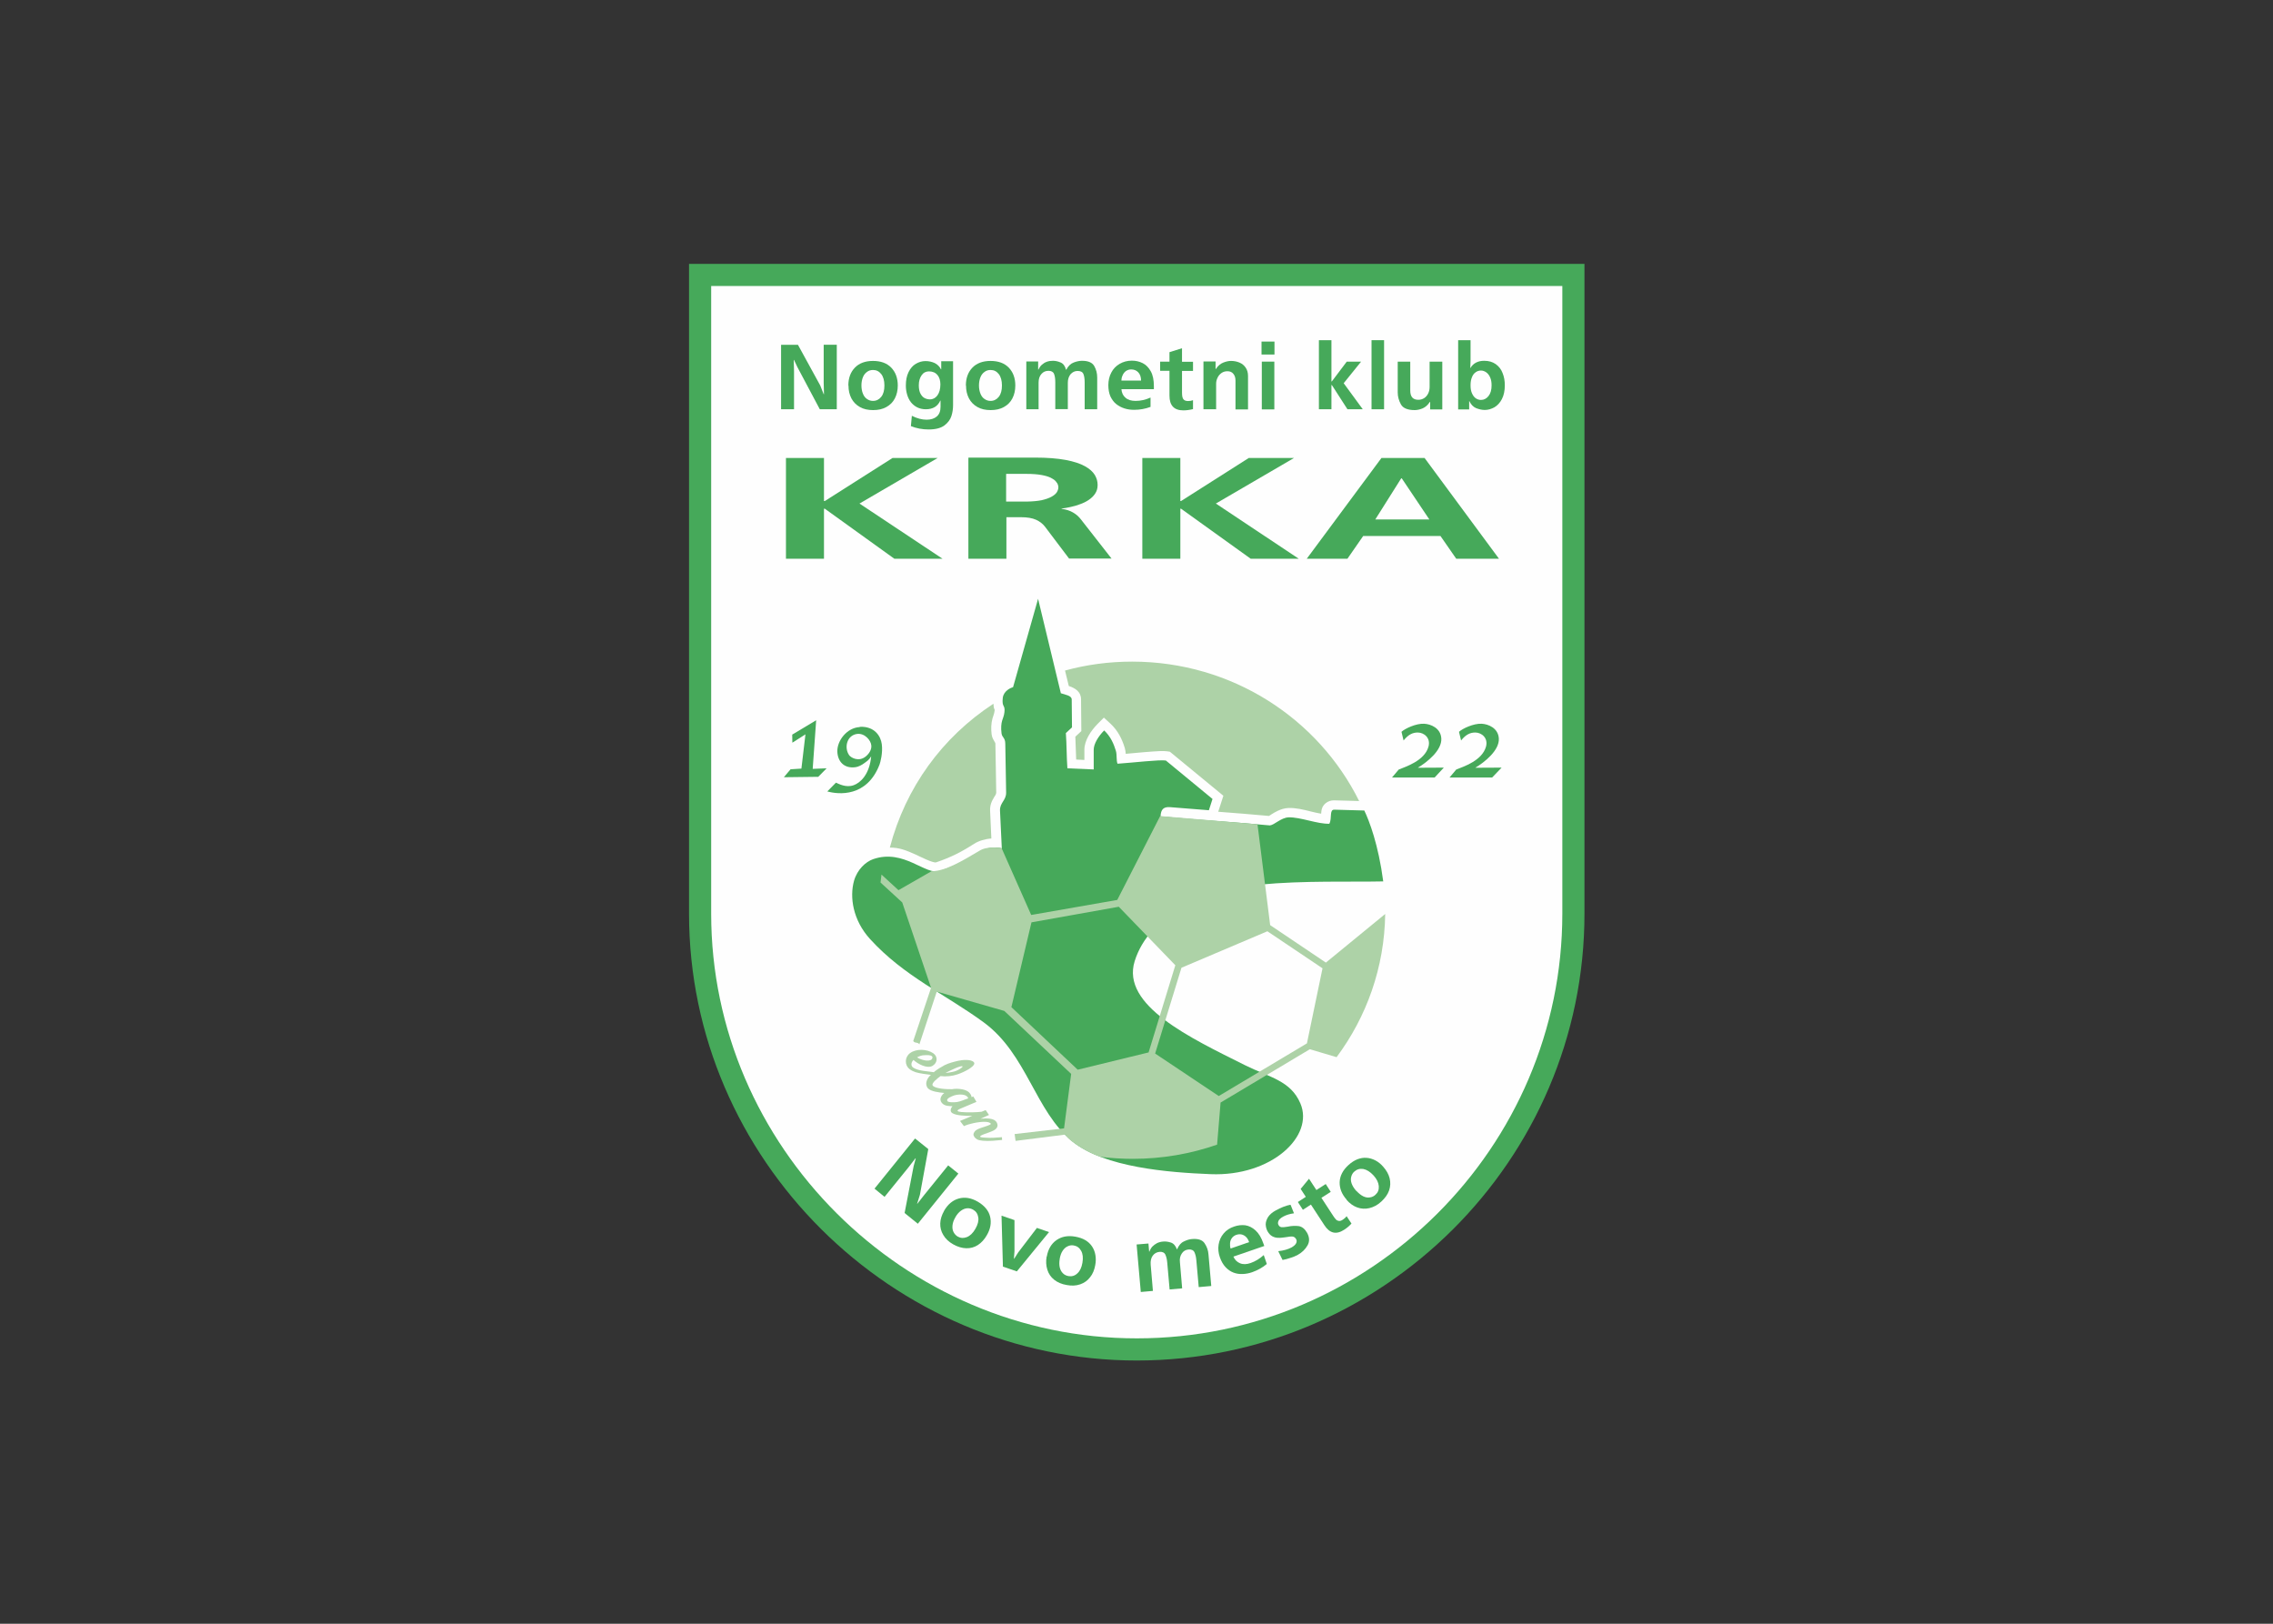 <svg clip-rule="evenodd" fill-rule="evenodd" stroke-linejoin="round" stroke-miterlimit="2" viewBox="0 0 560 400" xmlns="http://www.w3.org/2000/svg"><rect x="0" y="0" width="560" height="400" fill="#333333" stroke="none"/><g transform="matrix(.772 0 0 .772 169.757 65)"><path d="m0 0h285.764v207.368c0 78.574-64.397 142.571-142.882 142.571-78.13 0-142.882-64.353-142.882-142.571z" fill="#46a95a"/><path d="m7.066 7.066h271.632v200.302c0 74.53-61.108 135.505-135.816 135.505-74.352 0-135.816-61.331-135.816-135.505z" fill="#fefefe"/><path d="m111.417 106.795-8 28.265c-.755.222-3.022 1.2-3.288 3.422-.356 3.156.8 2.089.533 4.533-.133 1.245-.489 1.867-.756 2.8-.266.934-.4 2.222-.177 4 .177 1.378 1.2 1.333 1.2 3.378l.266 15.51c.045 2.489-2.044 3.244-1.955 5.733l.577 12.088c-1.866-.622-5.11-.222-6.977.978-4.711 3.067-7.6 4.444-12.755 6.222-4.577 1.556-11.466-7.155-21.288-3.777-2.444.844-5.111 3.333-6.133 6.888-1.466 5.2-.4 12.577 5.111 18.621 10.844 11.911 23.999 17.6 36.265 26.577 13.866 10.177 16.355 28.354 28.354 38.043 10.266 8.266 30.576 9.866 44.043 10.399 19.421.8 33.153-12.133 28.665-22.577-3.111-7.288-9.777-8.266-17.733-12.221-17.243-8.622-39.553-19.022-35.154-33.154 4.622-14.8 22.266-22.71 40.043-24.444 13.822-1.333 29.243-.8 39.287-1.022-1.555-11.777-4.444-19.288-6.044-22.621l-9.555-.267c-1.689-.044-.667 2.711-1.6 4.489-3.778.133-9.2-2.133-12.977-2.044-2.445.089-4.578 2.444-6 2.577-11.555-1.111-23.332-1.777-34.887-2.888.089-2.267.977-3.111 3.111-2.933l12.31.977 1.156-3.6-14.888-12.266c-2.045-.311-10.267.667-15.422 1.023-.444-1.067-.133-2.845-.533-4.134-.667-2.177-1.645-4.533-3.733-6.488-1.867 1.866-3.334 4.311-3.334 6.133v6.311c-2.755-.134-5.644-.223-8.399-.356-.267-3.555-.222-7.733-.489-11.244l1.955-1.822-.088-8.888c0-1.245-1.956-1.511-3.467-2l-7.289-30.221z" fill="#46a95a"/><path d="m141.638 285.586c9.421 0 18.488-1.6 26.887-4.533l1.111-13.421 28.488-17.022 8.533 2.534c9.555-12.844 15.288-28.621 15.51-45.687l-18.932 15.51-17.777-11.955-4.044-32.176-31.066-2.622-13.688 26.754-27.465 4.8-9.466-21.377c-3.111-.355-5.422-.044-6.756.711-5.51 3.244-11.066 6.711-15.599 6.711l-10.533 6.044-5.422-4.977c-.133.844-.222 1.688-.311 2.533l6.933 6.355 9.2 27.243-5.689 16.977c.489.8 1.467.267 1.956 1.067l5.555-16.844 21.554 6.178 21.333 20.088-2.267 17.377-15.777 1.822.311 2.177 15.822-2c1.6 2.534 8.31 6.267 11.333 7.111 3.377.4 6.799.622 10.266.622zm60.53-60.797-4.977 23.955-28.132 16.799-20.311-13.555 8.4-27.376 27.421-11.644zm-99.284 12.355 6.4-27.021 27.865-4.977 18.044 18.666-8.533 27.82-22.621 5.511-21.155-19.954z" fill="#add2a7"/><path d="m213.901 171.503c-13.066-26.399-40.62-44.576-72.486-44.576-7.421 0-14.621.978-21.421 2.845l1.2 4.933c2.045.666 3.911 1.822 3.911 4.266l.089 10.133-1.911 1.778c.133 2.444.133 4.888.267 7.288.889.045 1.733.089 2.622.134v-3.289c0-2.978 2.133-6.089 4.177-8.178l2.045-2.044 2.133 1.956c2.311 2.177 3.644 4.799 4.533 7.733.178.622.267 1.244.311 1.866.978-.089 1.956-.178 2.933-.267 1.956-.177 3.911-.355 5.911-.488 1.333-.089 3.067-.223 4.4-.045l.844.133 17.066 14.044-1.644 5.111c5.377.4 10.799.845 16.177 1.333.267-.133.533-.311.711-.444.667-.4 1.333-.844 2.044-1.156 1.111-.533 2.267-.888 3.467-.933 2.355-.089 4.888.533 7.155 1.111.978.222 2.133.534 3.289.711.089-1.2.222-2.311 1.422-3.333.755-.622 1.689-.933 2.666-.933l8.133.222zm-116.795-31.11c-16.31 10.666-27.998 26.71-33.02 45.865 3.111 0 5.2.889 8.311 2.266.977.445 5.555 2.8 6.488 2.445 4.667-1.6 7.955-3.245 12.088-5.911 1.467-.933 3.511-1.556 5.511-1.689l-.4-8.8c-.089-1.688.4-2.977 1.289-4.399.267-.4.667-.934.667-1.467l-.267-15.51c0-.089 0-.223-.044-.311-.489-.934-1.022-1.6-1.156-2.711-.222-1.734-.178-3.467.267-5.111.222-.8.578-1.556.666-2.4 0-.089.045-.222.045-.311-.4-.845-.311-1.245-.4-1.956z" fill="#add2a7"/><path d="m78.307 257.766c.889-.712 2.267-1.556 3.289-2.089 1.245-.622 2.933-1.067 4.311-1.378 1.2-.267 4.044-.578 4.978.444.711.8-1.2 1.956-1.689 2.267-1.067.622-2.267 1.2-3.467 1.6-1.644.578-3.733.8-5.466.578-.667.489-3.067 2.222-2.489 3.022.8 1.066 4.889 1.2 6.178 1.155 1.066-.222 2.177-.133 3.244.045.711.133 1.644.444 2.178.977.444.489.711.889.799 1.511l.534-.222 1.022 1.733-5.066 2.134c-1.6.666-1.023.977.266 1.111 2.045.178 4.978.089 6.444-.089l1.289-.533 1.067 1.555-2.711 1.2c1.955-.178 4.4-.222 5.155 1.156.667 1.155.089 2.044-1.022 2.622-.444.222-.933.4-1.378.577-.533.178-2.355.8-2.666 1.067-.889.622 1.289.578 1.511.622 1.6.133 3.422 0 5.022-.133h.222l.044.889h-.222c-1.955.177-3.911.4-5.911.222-.666-.089-1.422-.133-2-.533-.533-.356-1.111-1.023-.977-1.645.089-.4.4-.844.711-1.111 1.111-.8 2.489-.978 3.777-1.511.178-.089 1.289-.4.978-.711-1.155-1.155-5.689-.133-7.111.311-.444.133-.977.356-1.422.533l-1.244-1.644 3.911-1.644c-2.089.044-5.067-.045-6.356-.845-.888-.533-.533-1.6.045-2.222-1.111-.044-2.356-.044-3.156-.8-.488-.444-.755-.977-.666-1.644.133-.711.622-1.333 1.2-1.778-1.645-.133-4.311-.489-5.2-1.466-1.2-1.378-.267-3.334.933-4.311-1.644-.223-3.377-.4-4.888-.845-.667-.222-1.334-.533-1.911-.977-1.689-1.334-1.556-3.867.133-5.111 1.955-1.467 5.422-1.334 7.422.044 1.555 1.111 1.333 3.067-.222 4-1.734 1.022-4.711-.578-6.089-1.867-.755.667-1.022 1.956.044 2.534 1.689 1.022 4.534 1.066 6.489 1.377zm10.622 8.621c.356-.266 0-.444-.222-.711-.845-.844-3.067-.666-4.133-.311-.578.222-2.711.933-2.089 1.822.311.489 2.489.356 3.066.267 1.156-.178 2.267-.756 3.423-1.111zm-7.066-8.222c.711 0 1.333-.177 2.177-.311.8-.133 1.645-.488 2.311-.888.178-.089.934-.623.978-.845-.489-.489-3.866 1.245-5.466 2.044zm-9.111-4.977c1.067.755 3.6 1.511 4.622.711.222-.178.489-.711.178-1.022-.489-.489-1.778-.4-2.4-.356-.978 0-1.644.311-2.444.711z" fill="#add2a7"/><g fill="#46a95a"><path d="m240.922 160.748-8.355.044c2.977-1.777 7.733-5.555 7.51-9.333-.177-3.333-3.377-4.622-5.51-4.71-2.534-.134-6.133 1.555-7.2 2.577l.667 2.756c1.6-2 3.022-2.534 4.533-2.534 1.955 0 4.177 1.689 3.422 4.489-1.245 4.533-7.244 6.4-9.511 7.333l-2.133 2.533h13.599l2.933-3.155z"/><path d="m43.909 160.97-4.444.178 1.111-15.51-7.644 4.577.044 2.578 4.178-2.667-1.289 10.933-3.467.222-2.133 2.533 10.977-.133z"/><path d="m54.486 147.815c-4.044.178-7.288 4.311-7.155 7.866.133 3.111 2.133 5.422 5.778 4.934.844-.089 2.044-.667 3.066-1.467.756-.578 1.244-.844 1.956-2-.534 5.822-3.467 8.444-5.556 9.2-2.488.933-4.933-.489-5.688-.8l-2.756 2.8c3.511.977 12.622 1.955 16.666-8.578.222-.578 1.111-3.689.711-6.533-.311-2.444-2.222-5.733-7.022-5.511zm1.911 9.378c-2.311 1.866-4.799.311-5.288-.4-1.689-2.4-.756-6.4 2.577-6.8 2.4-.267 4.356 2.044 4.489 3.689.133 1.377-.756 2.666-1.778 3.511z"/><path d="m259.365 160.748-8.444.044c2.978-1.777 7.733-5.555 7.511-9.333-.178-3.333-3.377-4.622-5.511-4.71-2.533-.134-6.133 1.555-7.199 2.577l.666 2.756c1.6-2 3.022-2.534 4.533-2.534 1.956 0 4.178 1.689 3.422 4.489-1.244 4.533-7.244 6.4-9.51 7.333l-2.133 2.533h13.599l3.022-3.155z"/><path d="m30.932 61.953v32.131h12.133v-15.954h.266l22.177 15.954h15.377l-26.488-17.599 24.933-14.532h-14.4l-21.599 13.732h-.266v-13.732z" fill-rule="nonzero"/><path d="m89.151 61.953v32.131h12.133v-13.243h4.622c2 0 3.6.266 4.8.8 1.2.533 2.178 1.288 2.889 2.222l7.688 10.177h13.555l-9.733-12.444c-.711-.933-1.555-1.689-2.577-2.266-.978-.578-2.223-.978-3.645-1.156v-.089c.845-.089 1.778-.266 2.8-.489 1.022-.222 2.044-.489 3.067-.889 1.022-.355 1.955-.8 2.799-1.377.845-.578 1.556-1.245 2.045-2 .533-.8.8-1.689.8-2.756 0-1.111-.267-2.133-.889-3.199-.622-1.023-1.644-1.956-3.155-2.8-1.511-.845-3.556-1.511-6.134-2-2.622-.489-5.91-.756-9.866-.756h-21.154zm12.133 5.066h6.489c1.911 0 3.466.133 4.711.356 1.244.222 2.266.533 2.977.888.711.356 1.289.756 1.6 1.156.356.4.578.755.667 1.111.133.356.177.622.133.844 0 .489-.178.978-.489 1.511-.355.534-.889.978-1.689 1.423-.8.444-1.822.8-3.155 1.111-1.289.266-2.889.4-4.844.444h-6.489v-8.8z" fill-rule="nonzero"/><path d="m144.66 61.953v32.131h12.133v-15.954h.222l22.221 15.954h15.333l-26.444-17.599 24.932-14.532h-14.443l-21.599 13.732h-.222v-13.732z" fill-rule="nonzero"/><path d="m220.967 61.953-23.821 32.131h12.977l5.022-7.244h24.666l5.022 7.244h13.644l-23.733-32.131h-13.821zm-1.955 19.599 8.266-13.111h.178l8.799 13.111z" fill-rule="nonzero"/><path d="m29.376 25.821h5.378l7.111 12.977 1.111 2.8h.089l-.089-3.644v-12.133h4.177v20.577h-5.422l-7.155-13.466-1.066-2.267h-.089l.089 3.644v12.089h-4.134z" fill-rule="nonzero"/><path d="m50.842 38.798c0-2.355.711-4.266 2.089-5.688 1.378-1.423 3.333-2.134 5.777-2.134 1.245 0 2.356.178 3.333.534.978.355 1.778.888 2.489 1.6.667.711 1.2 1.511 1.556 2.488.355.978.533 2.045.533 3.2 0 1.556-.311 2.933-.933 4.133s-1.511 2.089-2.711 2.756c-1.2.666-2.578.977-4.222.977-1.645 0-3.067-.311-4.222-.977-1.2-.667-2.089-1.6-2.711-2.756-.622-1.2-.934-2.533-.934-4.088zm4.178 0c0 1.022.177 1.911.488 2.667.312.755.756 1.333 1.334 1.689.577.399 1.2.577 1.866.577 1.067 0 1.956-.444 2.622-1.289.711-.888 1.023-2.088 1.023-3.644 0-1.555-.356-2.8-1.023-3.644-.711-.889-1.555-1.289-2.622-1.289-.711 0-1.333.178-1.866.578-.578.4-1.022.933-1.334 1.689-.311.755-.488 1.644-.488 2.666z" fill-rule="nonzero"/><path d="m70.797 51.864.311-3.377c1.689.844 3.244 1.244 4.711 1.244 1.377 0 2.444-.356 3.244-1.022.8-.711 1.2-1.689 1.2-3.067v-2h-.089c-.8 1.823-2.355 2.756-4.622 2.756-1.022 0-1.956-.222-2.755-.622-.8-.4-1.467-.978-2-1.645-.534-.711-.934-1.511-1.2-2.444-.267-.933-.4-1.867-.4-2.889 0-1.6.266-3.022.844-4.222s1.333-2.089 2.311-2.666c.978-.578 2-.889 3.111-.889 1.067 0 2.044.222 2.933.622.889.444 1.556 1.111 2 2h.089v-2.578h3.778v14.044c0 1.2-.178 2.355-.534 3.466-.355 1.112-1.111 2.134-2.222 2.978-1.155.845-2.8 1.289-5.022 1.289-2.044 0-3.911-.356-5.688-1.067zm5.777-17.555c-.978 0-1.778.4-2.355 1.245-.578.844-.889 1.866-.889 3.2 0 1.111.178 2 .533 2.666.356.667.8 1.156 1.333 1.422.534.267 1.111.4 1.689.4.978 0 1.778-.444 2.4-1.288.622-.889.933-2.045.933-3.511 0-1.2-.311-2.223-.933-2.978-.622-.756-1.555-1.156-2.711-1.156z" fill-rule="nonzero"/><path d="m88.351 38.798c0-2.355.711-4.266 2.089-5.688 1.378-1.423 3.333-2.134 5.778-2.134 1.244 0 2.355.178 3.333.534.978.355 1.778.888 2.489 1.6.666.711 1.2 1.511 1.555 2.488.356.978.533 2.045.533 3.2 0 1.556-.311 2.933-.933 4.133s-1.511 2.089-2.711 2.756c-1.2.666-2.578.977-4.222.977s-3.066-.311-4.222-.977c-1.2-.667-2.089-1.6-2.711-2.756-.622-1.2-.933-2.533-.933-4.088zm4.178 0c0 1.022.178 1.911.489 2.667.311.755.755 1.333 1.333 1.689.578.399 1.2.577 1.867.577 1.066 0 1.955-.444 2.622-1.289.711-.888 1.022-2.088 1.022-3.644 0-1.555-.356-2.8-1.022-3.644-.711-.889-1.556-1.289-2.622-1.289-.711 0-1.334.178-1.867.578-.578.4-1.022.933-1.333 1.689-.311.755-.489 1.644-.489 2.666z" fill-rule="nonzero"/><path d="m111.639 46.398h-4v-15.244h3.778v2.578h.089c.266-.578.622-1.111 1.066-1.511.445-.4.978-.756 1.6-.978.623-.222 1.289-.311 1.956-.311.8 0 1.6.178 2.444.533.845.356 1.422 1.111 1.733 2.311h.089c.622-1.2 1.422-1.955 2.4-2.311.933-.355 1.822-.533 2.622-.533 2 0 3.289.578 3.911 1.689s.933 2.311.933 3.644v10.133h-3.999v-8.578c0-1.111-.134-1.999-.4-2.666-.267-.667-.889-.978-1.867-.978-.889 0-1.6.356-2.222 1.022-.578.711-.889 1.6-.889 2.756v8.399h-4v-8.577c0-1.111-.133-2-.4-2.667-.266-.666-.889-.977-1.777-.977-.889 0-1.645.311-2.222.977-.623.667-.934 1.6-.934 2.8v8.4z" fill-rule="nonzero"/><path d="m148.393 39.998h-10.4c.089 1.111.489 2.044 1.289 2.711.8.711 1.867 1.022 3.245 1.022 1.599 0 3.155-.355 4.755-1.066v2.977c-1.689.622-3.422.934-5.244.934-1.067 0-2.089-.134-3.067-.445s-1.822-.755-2.622-1.378c-.8-.622-1.378-1.466-1.867-2.444-.444-1.022-.666-2.222-.666-3.6 0-1.466.311-2.8.933-4 .622-1.199 1.511-2.133 2.667-2.799 1.155-.667 2.444-1.023 3.911-1.023 1.244 0 2.399.267 3.466.8 1.067.534 1.911 1.423 2.578 2.622.666 1.2.977 2.8.977 4.711v.934zm-10.4-2.755h6.267c0-1.111-.311-2-.889-2.622-.578-.623-1.333-.934-2.267-.934-.622 0-1.155.178-1.644.489-.489.356-.844.8-1.067 1.333-.266.534-.4 1.111-.4 1.734z" fill-rule="nonzero"/><path d="m153.326 34.132h-2.978v-2.933h2.978v-3.023l4-1.244v4.311h3.511v2.933h-3.511v6.889c0 .577.044 1.066.133 1.466.089.356.267.667.533.889.267.222.712.356 1.289.356.578 0 1.067-.089 1.556-.267v2.844c-1.111.267-2.133.4-3.067.4-2.977 0-4.444-1.555-4.444-4.711z" fill-rule="nonzero"/><path d="m168.17 46.398h-4v-15.244h3.866v2.4h.089c.667-1.022 1.467-1.689 2.356-2.044.889-.356 1.733-.534 2.489-.534.977 0 1.866.178 2.711.534.844.355 1.466.888 1.955 1.6.489.711.756 1.599.756 2.666v10.666h-4v-9.199c0-.889-.223-1.6-.667-2.134-.444-.577-1.067-.844-1.911-.844-.711 0-1.333.178-1.911.578-.533.4-.978.889-1.244 1.511-.311.622-.445 1.244-.445 1.911v8.222z" fill-rule="nonzero"/><path d="m182.791 31.199h4v15.243h-4zm4.045-6.4v4.133h-4.134v-4.133z" fill-rule="nonzero"/><path d="m201.013 24.354h3.999v13.155h.134l4.755-6.31h4.578l-5.556 6.888 6.089 8.311h-4.889l-4.977-7.733h-.134v7.733h-3.999z" fill-rule="nonzero"/><path d="m217.812 24.354h4v22.044h-4z" fill-rule="nonzero"/><path d="m236.344 31.199h4.045v15.243h-3.867v-2.4h-.089c-.666 1.023-1.422 1.689-2.355 2.089-.889.356-1.734.533-2.489.533-2.267 0-3.733-.622-4.4-1.822-.666-1.2-1.022-2.488-1.022-3.822v-9.821h4v9.199c0 2 .844 2.978 2.577 2.978.712 0 1.289-.178 1.867-.534.533-.355.978-.844 1.289-1.511.311-.622.444-1.333.444-2.088z" fill-rule="nonzero"/><path d="m245.411 24.354h3.999v6.4l-.089 2.489h.045c.889-1.511 2.355-2.311 4.4-2.311 1.466 0 2.666.355 3.688 1.066.978.712 1.734 1.645 2.178 2.845.489 1.2.711 2.489.711 3.911 0 1.733-.311 3.2-.933 4.4-.622 1.199-1.422 2.044-2.4 2.622-.978.533-2 .844-3.067.844-.933 0-1.822-.222-2.755-.578-.933-.4-1.644-1.155-2.178-2.266h-.044v2.666h-3.511v-22.043zm3.999 14.444c0 .978.134 1.778.445 2.489s.711 1.244 1.2 1.6c.533.355 1.066.533 1.689.533.933 0 1.733-.4 2.399-1.244.667-.845.978-1.956.978-3.422 0-.934-.133-1.778-.444-2.489s-.711-1.244-1.245-1.644c-.533-.356-1.066-.578-1.688-.578-.623 0-1.2.178-1.689.533-.534.356-.934.889-1.2 1.6-.311.711-.445 1.556-.445 2.489z" fill-rule="nonzero"/><path d="m72.13 279.098 4.222 3.377-2.667 14.578-.888 2.844.044.044 2.267-2.888 7.599-9.378 3.244 2.622-12.932 16-4.222-3.423 2.888-14.977.667-2.444-.089-.044-2.222 2.888-7.644 9.422-3.2-2.622z" fill-rule="nonzero"/><path d="m81.418 302.119c1.2-2.044 2.756-3.333 4.667-3.867 1.911-.533 3.955-.222 6.088 1.023 1.067.622 1.911 1.333 2.578 2.133s1.111 1.689 1.333 2.622c.223.933.267 1.911.089 2.933s-.578 2.045-1.155 3.022c-.756 1.334-1.734 2.4-2.845 3.111s-2.355 1.067-3.733 1.022c-1.333-.044-2.711-.444-4.133-1.244s-2.489-1.822-3.155-2.978c-.711-1.155-1.022-2.4-.978-3.733s.489-2.666 1.244-4zm3.6 2.089c-.533.889-.844 1.733-.933 2.577-.089.8 0 1.511.311 2.134.311.622.756 1.111 1.333 1.466.934.534 1.911.578 2.933.178 1.023-.4 1.956-1.289 2.711-2.622.8-1.378 1.111-2.578.934-3.689-.178-1.111-.711-1.911-1.645-2.444-.622-.356-1.244-.489-1.911-.445-.666.045-1.333.312-2 .8-.666.489-1.244 1.156-1.777 2.089z" fill-rule="nonzero"/><path d="m99.729 303.719 4.133 1.422v9.955l-.178 2.311.089.045 1.244-1.956 6-7.866 3.866 1.333-10.266 12.533-4.444-1.511z" fill-rule="nonzero"/><path d="m114.172 316.785c.4-2.311 1.422-4.089 3.067-5.244 1.644-1.156 3.644-1.556 6.088-1.111 1.2.222 2.267.577 3.156 1.111.889.533 1.6 1.2 2.133 2s.889 1.688 1.067 2.711c.177 1.022.177 2.088-.045 3.244-.266 1.511-.8 2.844-1.644 3.866-.8 1.067-1.867 1.823-3.155 2.267-1.289.444-2.711.533-4.311.222-1.6-.266-2.934-.844-4-1.689-1.067-.844-1.778-1.911-2.178-3.2-.4-1.288-.489-2.666-.222-4.222zm4.133.711c-.177 1.022-.177 1.911 0 2.711.178.8.534 1.422 1.023 1.911s1.066.756 1.777.889c1.023.178 2-.089 2.8-.845.845-.755 1.378-1.866 1.645-3.422.266-1.555.133-2.799-.4-3.777-.534-.978-1.334-1.556-2.356-1.733-.666-.134-1.333-.045-1.955.266-.623.267-1.156.756-1.6 1.422-.445.667-.756 1.511-.934 2.534z" fill-rule="nonzero"/><path d="m148.171 327.718-4 .355-1.333-15.155 3.777-.311.222 2.578h.089c.223-.622.534-1.156.934-1.6.444-.444.933-.8 1.511-1.111.577-.267 1.244-.444 1.911-.489.8-.089 1.644.045 2.488.311.845.267 1.511 1.022 1.911 2.133h.089c.534-1.244 1.245-2.088 2.178-2.488.889-.445 1.778-.711 2.533-.756 1.956-.178 3.333.267 4.045 1.333.711 1.067 1.155 2.223 1.244 3.556l.889 10.088-4 .356-.756-8.533c-.088-1.111-.311-1.956-.622-2.622-.311-.622-.978-.934-1.911-.845-.889.089-1.6.489-2.089 1.245-.533.755-.755 1.689-.622 2.8l.711 8.355-4 .355-.755-8.533c-.089-1.111-.311-1.955-.622-2.622-.311-.622-.978-.933-1.867-.844s-1.6.489-2.133 1.2-.756 1.689-.667 2.889l.711 8.355z" fill-rule="nonzero"/><path d="m183.547 313.407-9.822 3.378c.444 1.022 1.156 1.733 2.133 2.133.978.4 2.089.356 3.378-.089 1.511-.533 2.889-1.377 4.177-2.533l.978 2.844c-1.377 1.156-2.933 2-4.666 2.622-1.022.356-2 .534-3.022.578-1.022.045-2-.089-2.933-.444-.934-.356-1.778-.934-2.534-1.733-.755-.8-1.377-1.867-1.822-3.156-.489-1.378-.622-2.755-.4-4.089.222-1.333.756-2.533 1.6-3.511.845-1.022 2-1.777 3.378-2.222 1.155-.4 2.355-.533 3.511-.4 1.155.178 2.266.711 3.288 1.645 1.023.933 1.867 2.311 2.489 4.133l.311.844zm-10.711.8 5.911-2.044c-.355-1.067-.933-1.778-1.689-2.178-.755-.4-1.555-.444-2.444-.133-.578.222-1.022.533-1.378 1.022-.355.489-.533 1.022-.578 1.6-.044.622 0 1.2.178 1.733z" fill-rule="nonzero"/><path d="m191.991 300.297 1.066 2.666c-1.333.178-2.444.534-3.377 1.023-.889.488-1.422.977-1.6 1.466s-.178.889.044 1.245c.223.444.578.666 1.023.711.4.044 1.066-.045 1.911-.178 1.244-.267 2.444-.311 3.511-.178 1.066.178 1.955.889 2.666 2.133.8 1.467.844 2.8.133 4.045-.711 1.244-1.733 2.222-3.066 2.977-.667.356-1.422.711-2.356.978-.888.311-1.733.533-2.533.667l-1.378-2.8c1.689-.178 3.111-.578 4.267-1.2.755-.445 1.244-.889 1.467-1.378.222-.489.177-.933-.045-1.289-.267-.489-.667-.755-1.155-.8-.489-.044-1.2.045-2.223.222-.933.134-1.733.223-2.355.178-.667 0-1.289-.178-1.867-.489-.577-.311-1.066-.844-1.511-1.6-.355-.666-.533-1.377-.577-2.177 0-.756.266-1.556.755-2.356.534-.8 1.333-1.511 2.489-2.133 1.644-.889 3.155-1.511 4.578-1.778z" fill-rule="nonzero"/><path d="m198.435 300.208-2.533 1.644-1.6-2.488 2.533-1.645-1.644-2.533 2.666-3.244 2.356 3.599 2.977-1.911 1.6 2.489-2.977 1.911 3.777 5.778c.311.489.622.889.889 1.155.267.267.578.4.933.445.356.044.8-.089 1.289-.445.489-.311.845-.666 1.156-1.066l1.555 2.355c-.8.844-1.6 1.511-2.4 2-2.488 1.6-4.577 1.111-6.266-1.511l-4.267-6.533z" fill-rule="nonzero"/><path d="m209.901 298.652c-1.6-1.777-2.311-3.644-2.266-5.644.088-2 1.022-3.822 2.844-5.466.933-.845 1.866-1.422 2.844-1.822.978-.356 1.956-.534 2.889-.445.978.045 1.911.356 2.8.8.933.489 1.777 1.156 2.533 2.045 1.022 1.155 1.733 2.4 2.044 3.688.311 1.289.267 2.578-.177 3.867-.445 1.289-1.289 2.444-2.489 3.555s-2.489 1.778-3.822 2.089-2.622.222-3.867-.222c-1.244-.445-2.4-1.289-3.422-2.445zm3.111-2.799c.711.755 1.422 1.333 2.133 1.688.756.356 1.467.489 2.134.356.666-.089 1.288-.356 1.777-.844.8-.712 1.156-1.6 1.067-2.756-.089-1.111-.622-2.266-1.689-3.422-1.067-1.155-2.133-1.822-3.244-2.044-1.111-.178-2.045.089-2.845.8-.533.444-.844 1.022-1.022 1.688-.177.667-.133 1.378.134 2.134.266.755.755 1.555 1.422 2.311z" fill-rule="nonzero"/></g></g></svg>